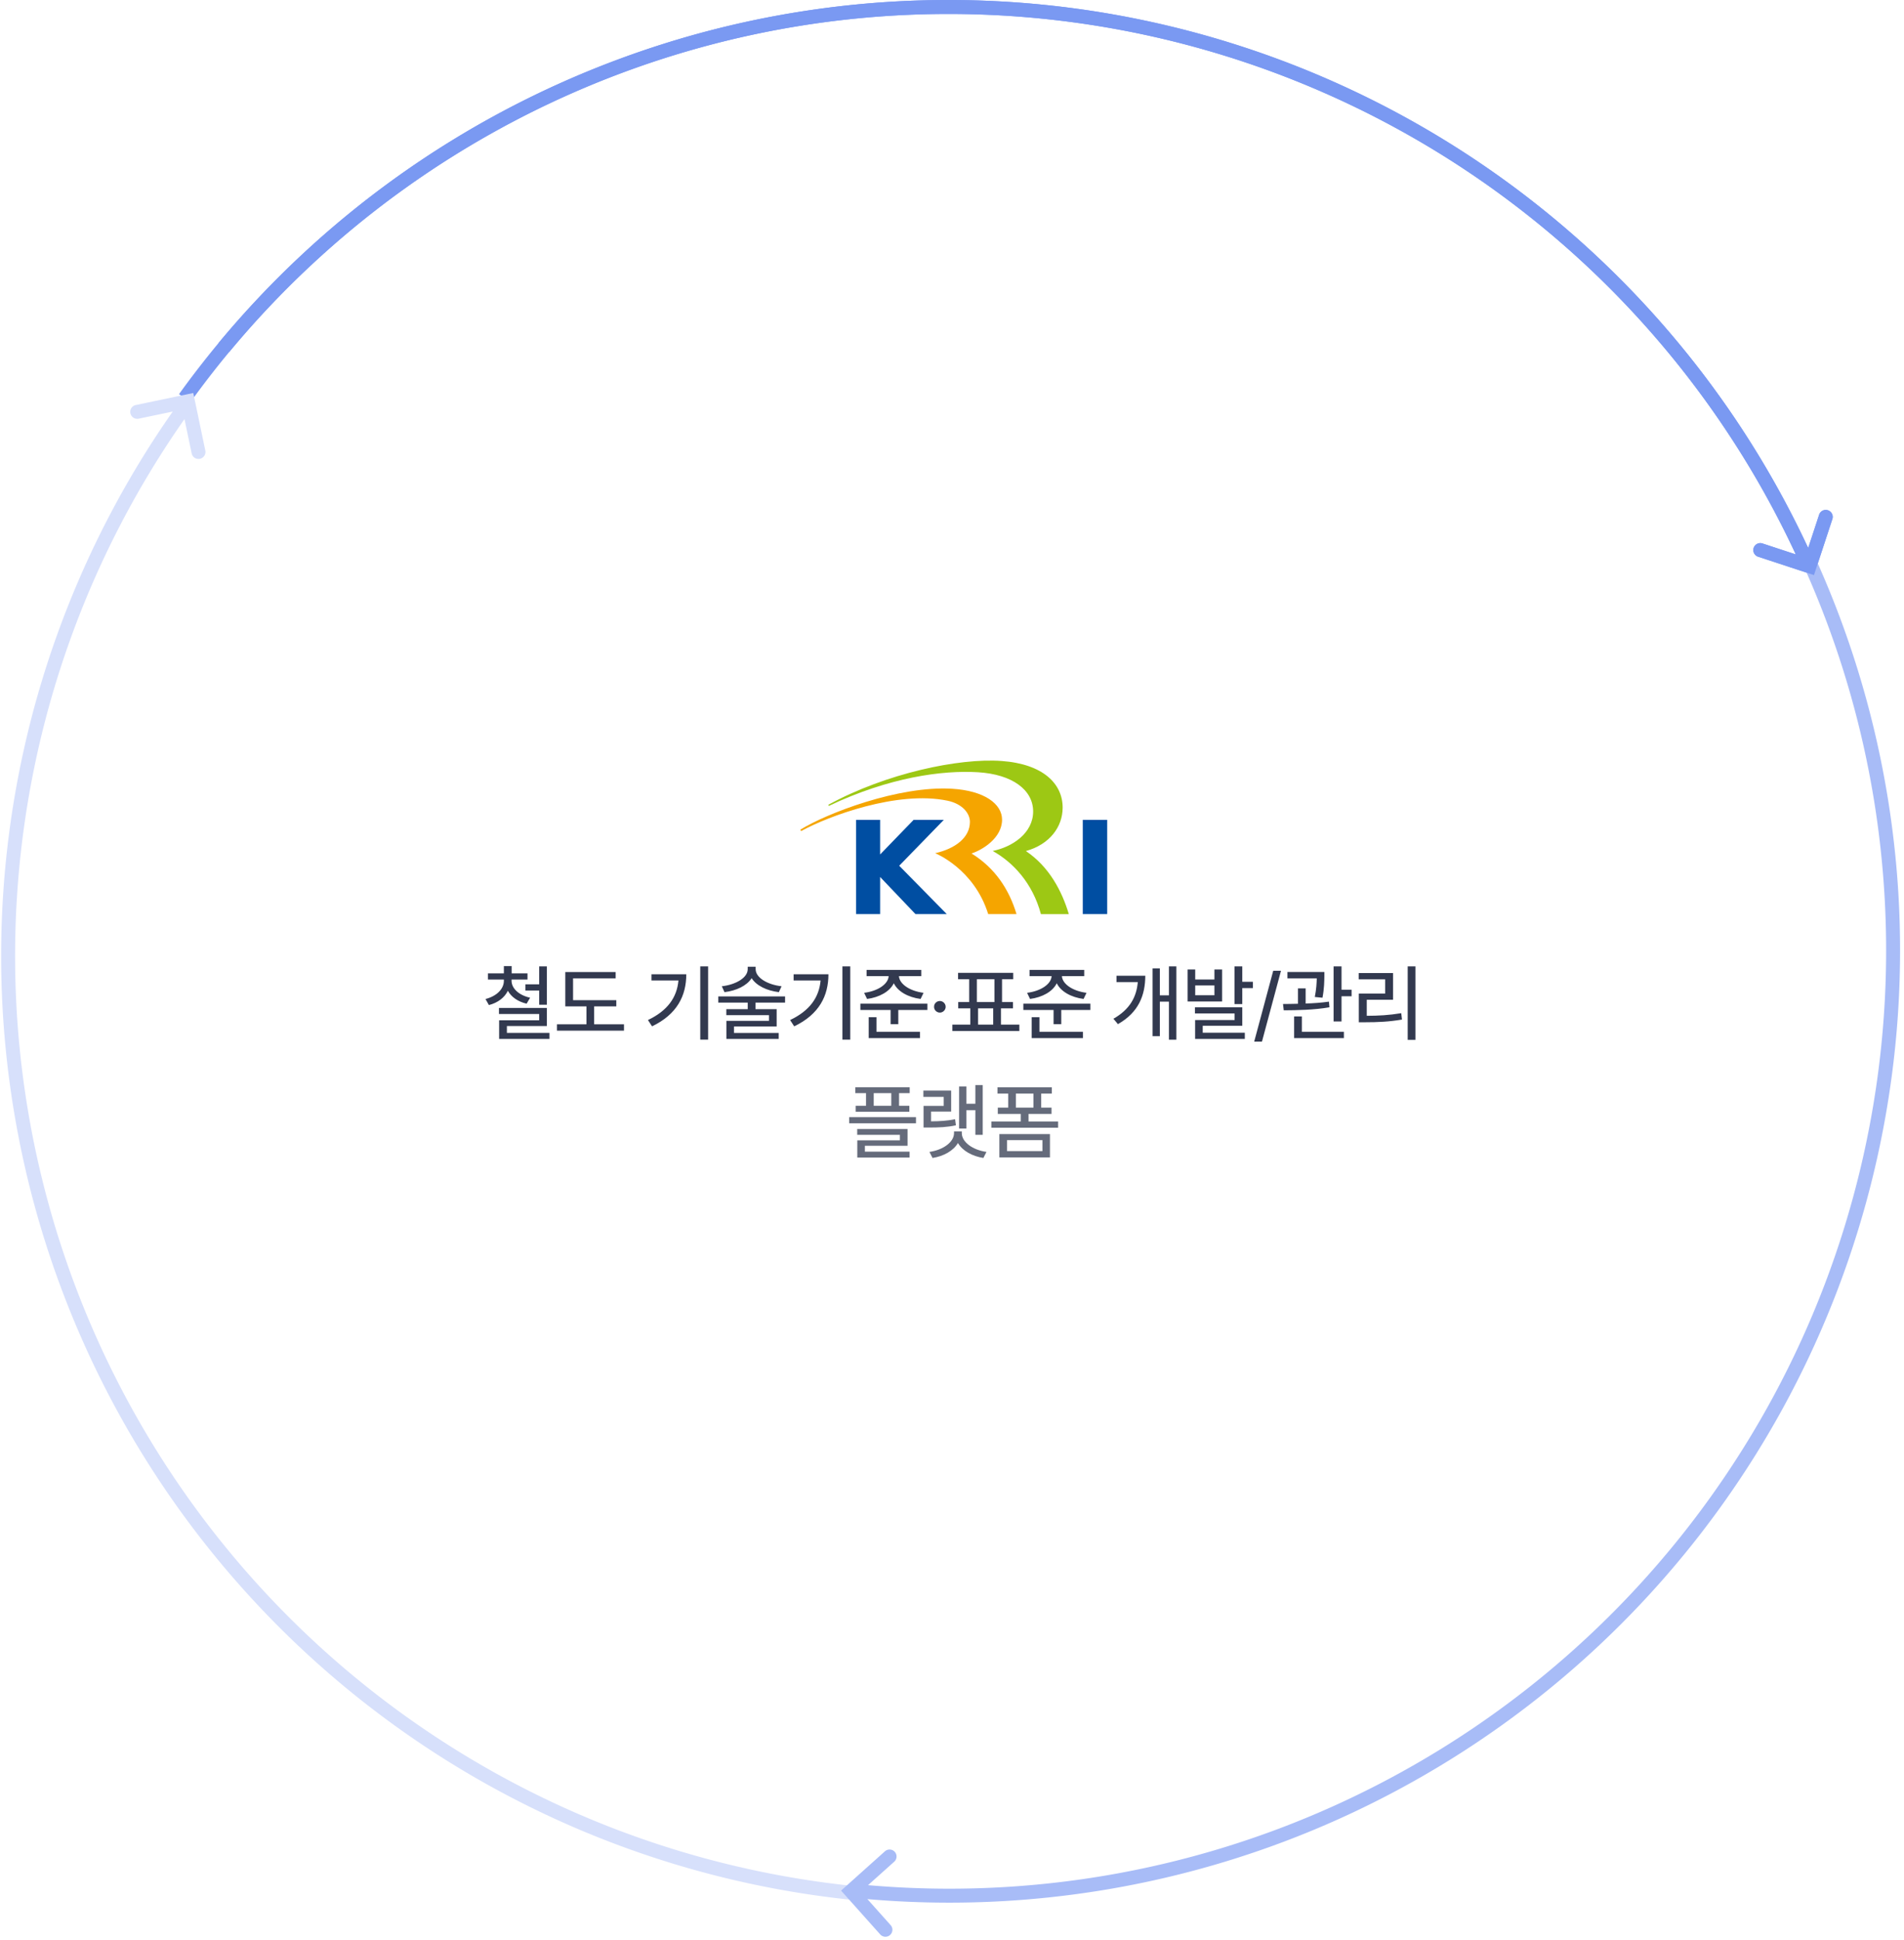 <svg width="546" height="556" viewBox="0 0 546 556" fill="none" xmlns="http://www.w3.org/2000/svg">
    <g clip-path="url(#hxen4g3npa)">
        <path d="M160.422 23.94a272 272 0 0 1 270.616 27.399 271.99 271.99 0 0 1 87.486 105.731l3.121-9.494a2 2 0 1 1 3.799 1.248l-5.259 16.007-16.007-5.26a1.999 1.999 0 1 1 1.248-3.8l9.542 3.136A268.001 268.001 0 0 0 298.998 5.363 268 268 0 0 0 54.585 115.302l-1.622-1.17-1.623-1.169a272 272 0 0 1 109.082-89.024z" fill="#7A99F2"/>
        <path d="M113.293 494.651a271.992 271.992 0 0 1-111.58-248.06A271.997 271.997 0 0 1 49.536 117.96l-9.782 2.045a2 2 0 0 1-.82-3.915l16.493-3.448 3.448 16.492a1.999 1.999 0 1 1-3.914.819l-2.056-9.831a267.998 267.998 0 0 0-24.988 263.807 268.002 268.002 0 0 0 217.416 156.699l-.202 1.989-.201 1.99a271.991 271.991 0 0 1-131.637-49.956z" fill="#D7E0FB"/>
        <path d="M543.464 300.112a273.089 273.089 0 0 1-50.103 131.891 272.904 272.904 0 0 1-109.22 89.264 272.124 272.124 0 0 1-135.401 23.059l6.662 7.459a2 2 0 0 1-.162 2.824 2 2 0 0 1-2.824-.158l-9.895-11.076-1.329-1.487 1.489-1.334 11.083-9.926a2.001 2.001 0 0 1 2.825.153 2 2 0 0 1-.158 2.824l-7.506 6.722a268.125 268.125 0 0 0 133.571-22.707 268.913 268.913 0 0 0 107.62-87.955 269.094 269.094 0 0 0 49.368-129.959 268.464 268.464 0 0 0-22.111-137.135l1.825-.818 1.825-.819a272.46 272.46 0 0 1 22.441 139.178z" fill="#A8BCF7"/>
        <path d="M173.179 18.587a272.002 272.002 0 0 1 261.578 35.48 271.994 271.994 0 0 1 83.767 103.003l3.121-9.493a2 2 0 1 1 3.799 1.248l-5.259 16.006-16.007-5.259a2 2 0 1 1 1.248-3.8l9.542 3.136A267.999 267.999 0 0 0 174.632 22.314a268.006 268.006 0 0 0-108.928 78.614l-1.539-1.276-1.54-1.277a272.005 272.005 0 0 1 110.554-79.788z" fill="#7A99F2"/>
        <path d="m229.5 237.811.235.395c7.631-4.217 27.614-11.715 41.965-8.712 4.236.884 6.458 3.595 6.438 6.118-.03 4.428-4.156 7.627-9.96 8.936 0 0 11.157 4.428 15.203 17.452h8.119c-2.127-7.114-6.195-13.25-12.904-17.376 3.137-1.006 8.761-4.451 8.761-9.68 0-4.546-5.091-8.325-14.382-8.873-15.288-.905-35.917 7.051-43.475 11.74z" fill="#F5A500"/>
        <path d="m237.5 230.684.198.297c17.238-8.183 32.509-10.27 42.77-9.638 9.86.604 15.801 5.08 15.801 11.244 0 6.165-5.884 10.159-11.603 11.315 5.894 3.272 11.465 9.268 13.831 18.098h8.003c-1.976-6.61-5.65-13.608-12.312-18.073 6.845-1.903 10.544-6.937 10.544-12.46 0-6.804-5.571-12.49-17.52-13.356-12.197-.883-33.135 3.519-49.712 12.573z" fill="#9DC814"/>
        <path d="m271.5 262-13.639-13.859L270.642 235h-8.661l-9.592 9.904V235H245.5v27h6.889v-10.634L262.53 262h8.97zM317.5 235h-7v27h7v-27z" fill="#004EA2"/>
        <path d="M146.696 281.117c0 2.18 2.109 4.149 5.32 4.852l-1.007 1.711c-2.497-.586-4.395-1.922-5.368-3.703-.949 1.945-2.859 3.433-5.437 4.101l-.984-1.734c3.21-.821 5.273-2.883 5.273-5.227v-.351h-4.57v-1.782h4.57v-2.086h2.227v2.086h4.546v1.782h-4.57v.351zm10.125-4.125v10.992h-2.203v-4.078h-3.961v-1.781h3.961v-5.133h2.203zm0 11.906v5.18H145.36v1.969h12.211v1.734h-14.437v-5.343h11.484v-1.805h-11.531v-1.735h13.734zm19.914-2.226v1.781h-6.352v5.133h8.555v1.828h-19.219v-1.828h8.461v-5.133h-6.07v-9.844h14.437v1.805h-12.211v6.258h12.399zm26.326-9.68v21h-2.25v-21h2.25zm-6.257 2.25c0 6.141-2.625 11.485-9.821 14.93l-1.172-1.805c5.59-2.66 8.309-6.445 8.743-11.344h-7.735v-1.781h9.985zm19.89-1.453c0 2.414 3.328 4.43 7.429 4.899l-.773 1.687c-3.445-.41-6.457-1.863-7.805-4.008-1.359 2.145-4.371 3.598-7.781 4.008l-.774-1.687c4.102-.469 7.43-2.485 7.43-4.899v-.703h2.274v.703zm8.437 7.805v1.781h-8.484v1.875h6.07v4.969h-12.234v1.851h12.82v1.711h-15v-5.179h12.211v-1.641H208.28v-1.711h6.14v-1.875h-8.437v-1.781h19.148zm18.695-8.602v21h-2.25v-21h2.25zm-6.258 2.25c0 6.141-2.625 11.485-9.82 14.93l-1.172-1.805c5.59-2.66 8.308-6.445 8.742-11.344h-7.734v-1.781h9.984zM264.185 278v1.781h-6.399c.129 2.285 3.152 4.301 7.055 4.781l-.844 1.758c-3.598-.468-6.551-2.144-7.687-4.5-1.137 2.344-4.079 4.032-7.665 4.5l-.843-1.758c3.925-.48 6.914-2.496 7.031-4.781h-6.328V278h15.68zm1.757 9.68v1.804h-8.343v4.078h-2.204v-4.078h-8.671v-1.804h19.218zm-2.132 8.062v1.805h-14.696v-6h2.227v4.195h12.469zm5.71-5.508c-.914 0-1.688-.75-1.664-1.664-.024-.914.75-1.664 1.664-1.664.89 0 1.664.75 1.664 1.664 0 .914-.774 1.664-1.664 1.664zm22.796 3.446v1.828h-19.219v-1.828h5.157v-4.664h-3.469v-1.805h3.14v-6.539h-3.187v-1.828h15.82v1.828h-3.211v6.539h3.141v1.805h-3.445v4.664h5.273zm-12.187-6.469h5.039v-6.539h-5.039v6.539zm.351 6.469h4.336v-4.664h-4.336v4.664zM310.917 278v1.781h-6.398c.128 2.285 3.152 4.301 7.054 4.781l-.843 1.758c-3.598-.468-6.551-2.144-7.688-4.5-1.137 2.344-4.078 4.032-7.664 4.5l-.844-1.758c3.926-.48 6.914-2.496 7.031-4.781h-6.328V278h15.68zm1.758 9.68v1.804h-8.344v4.078h-2.203v-4.078h-8.672v-1.804h19.219zm-2.133 8.062v1.805h-14.695v-6h2.226v4.195h12.469zm26.796-18.75v21h-2.133v-10.898h-2.602v9.89h-2.086v-19.429h2.086v7.734h2.602v-8.297h2.133zm-8.907 2.672c-.023 5.531-1.851 10.477-7.851 13.875l-1.289-1.547c4.664-2.637 6.633-6.211 6.984-10.5h-6.094v-1.828h8.25zm14.312-1.781v2.859h5.508v-2.859h2.203v9.164h-9.89v-9.164h2.179zm0 7.383h5.508v-2.813h-5.508v2.813zm13.5-8.274v4.406h3.047v1.805h-3.047v4.594h-2.226v-10.805h2.226zm0 11.719v5.297H344.9V296h12.07v1.781h-14.25v-5.414h11.32v-1.898h-11.367v-1.758h13.57zm11.101-10.477-5.461 20.321h-2.226l5.461-20.321h2.226zm12.437.352v1.172c-.023 1.406-.023 3.492-.539 6.211l-2.203-.211c.457-2.332.527-4.02.562-5.344h-8.414v-1.828h10.594zm-5.367 4.711v4.336c2.25-.071 4.57-.235 6.68-.539l.14 1.617c-4.383.773-9.398.844-13.101.867l-.211-1.805c1.289-.011 2.754-.023 4.289-.07v-4.406h2.203zm10.289-6.305v6.68h2.883v1.875h-2.883v7.219h-2.273v-15.774h2.273zm.68 18.75v1.805h-14.274v-6.211h2.227v4.406h12.047zm20.522-18.75v21.047h-2.226v-21.047h2.226zm-6.421 1.899v7.664h-7.547v4.593c3.398-.011 6.375-.164 9.89-.75l.211 1.829c-3.726.632-6.89.773-10.593.773h-1.782v-8.227h7.547v-4.078h-7.57v-1.804h9.844z" fill="#32394F"/>
        <path d="M260.864 311.625v1.687h-3.047v3.633h2.953v1.711h-15.398v-1.711h2.976v-3.633h-3.07v-1.687h15.586zm1.805 8.578v1.758H243.52v-1.758h19.149zm-2.414 3.399v4.804H248.02v1.688h12.82v1.687h-15v-4.945h12.211v-1.57h-12.234v-1.664h14.438zm-9.704-6.657h5.039v-3.633h-5.039v3.633zm31.258-5.929v14.25h-2.11v-7.078h-2.578v5.273h-2.086v-12.07h2.086v4.968h2.578v-5.343h2.11zm-9.047 1.57v6.023h-5.766v2.789c2.602-.023 4.582-.14 6.891-.609l.234 1.758c-2.625.539-4.781.633-7.898.633h-1.383v-6.211h5.789v-2.578h-5.836v-1.805h7.969zm3.047 12.187c0 2.579 3.117 4.829 7.078 5.391l-.891 1.734c-3.223-.503-6-2.062-7.289-4.289-1.312 2.227-4.078 3.786-7.289 4.289l-.891-1.734c3.938-.562 7.055-2.812 7.055-5.391v-.492h2.227v.492zm27.624-3.328v1.782h-19.148v-1.782h8.437v-2.179h-6.586v-1.805h2.977v-4.008h-3.071v-1.805h15.586v1.805h-3.047v4.008h2.954v1.805h-6.586v2.179h8.484zm-2.344 3.61v6.679h-14.508v-6.679h14.508zm-12.304 1.734v3.141h10.148v-3.141h-10.148zm2.531-9.328h5.039v-4.008h-5.039v4.008z" fill="#656B7B"/>
    </g>
    <defs>
        <clipPath id="hxen4g3npa">
            <path fill="#fff" d="M0 0h546v556H0z"/>
        </clipPath>
    </defs>
</svg>
